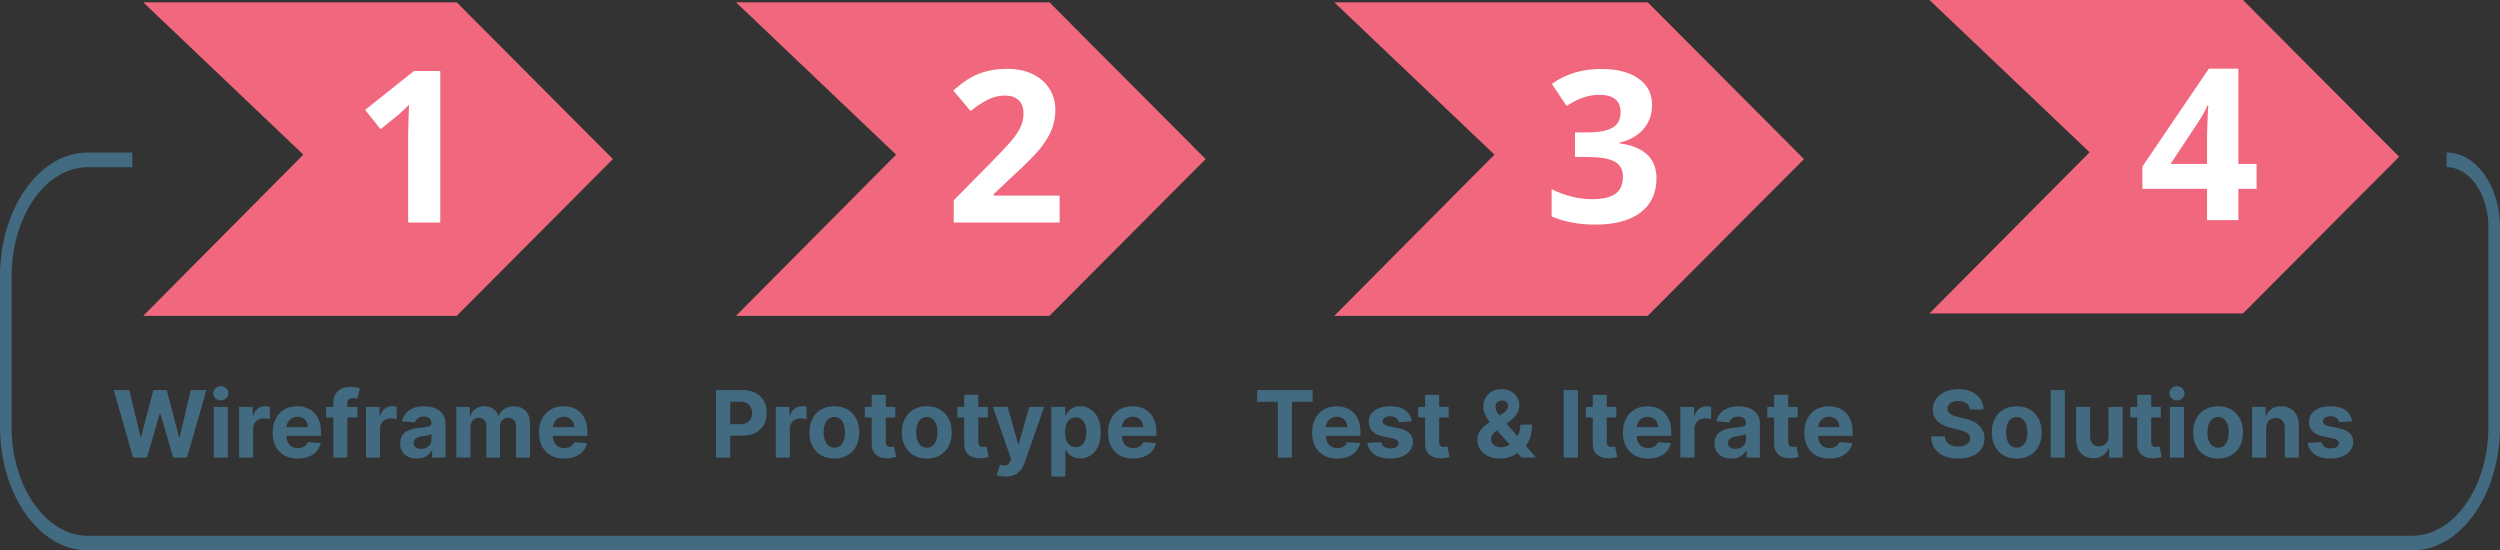 <svg width="377" height="83" viewBox="0 0 377 83" fill="none" xmlns="http://www.w3.org/2000/svg">
<rect x="0" y="0" width="377" height="83" fill="#333333" stroke="none"/>
<path d="M21.6 0.35L45.74 23.32L21.6 47.63H68.87L92.43 23.99L68.87 0.35H21.6Z" fill="#F1677D"/>
<path d="M66.38 33.56H61.55V20.34L61.6 18.17L61.68 15.79C60.88 16.59 60.32 17.12 60.01 17.37L57.39 19.48L55.06 16.57L62.42 10.71H66.39V33.56H66.38Z" fill="white"/>
<path d="M110.99 0.35L135.13 23.32L110.99 47.63H158.26L181.81 23.99L158.26 0.35H110.99Z" fill="#F1677D"/>
<path d="M159.79 33.56H143.82V30.2L149.55 24.4C151.25 22.66 152.36 21.45 152.88 20.78C153.4 20.11 153.78 19.49 154 18.91C154.23 18.34 154.34 17.74 154.34 17.13C154.34 16.21 154.09 15.53 153.58 15.08C153.07 14.63 152.4 14.41 151.56 14.41C150.67 14.41 149.81 14.61 148.98 15.02C148.15 15.43 147.28 16 146.37 16.75L143.75 13.64C144.87 12.68 145.81 12.01 146.55 11.61C147.29 11.21 148.1 10.91 148.97 10.7C149.85 10.49 150.82 10.38 151.91 10.38C153.34 10.38 154.6 10.64 155.69 11.16C156.78 11.68 157.63 12.41 158.24 13.35C158.84 14.29 159.15 15.36 159.15 16.57C159.15 17.62 158.96 18.61 158.6 19.53C158.23 20.45 157.66 21.4 156.88 22.37C156.1 23.34 154.74 24.72 152.78 26.51L149.84 29.28V29.5H159.79V33.56V33.56Z" fill="white"/>
<path d="M201.21 0.35L225.36 23.32L201.21 47.63H248.48L272.04 23.99L248.48 0.35H201.21Z" fill="#F1677D"/>
<path d="M249.13 15.83C249.13 17.26 248.7 18.47 247.83 19.47C246.96 20.47 245.75 21.16 244.19 21.53V21.62C246.03 21.85 247.43 22.41 248.38 23.3C249.33 24.19 249.8 25.39 249.8 26.9C249.8 29.1 249 30.81 247.41 32.03C245.82 33.25 243.54 33.87 240.58 33.87C238.1 33.87 235.9 33.46 233.99 32.64V28.53C234.88 28.98 235.85 29.34 236.91 29.62C237.97 29.9 239.02 30.04 240.07 30.04C241.66 30.04 242.84 29.77 243.6 29.23C244.36 28.69 244.74 27.82 244.74 26.62C244.74 25.55 244.3 24.79 243.43 24.34C242.55 23.89 241.16 23.67 239.24 23.67H237.51V19.97H239.27C241.04 19.97 242.34 19.74 243.15 19.27C243.97 18.81 244.38 18.01 244.38 16.89C244.38 15.16 243.3 14.3 241.13 14.3C240.38 14.3 239.62 14.42 238.84 14.68C238.06 14.94 237.2 15.36 236.25 15.98L234.02 12.65C236.1 11.15 238.59 10.4 241.47 10.4C243.83 10.4 245.7 10.88 247.07 11.84C248.44 12.79 249.13 14.12 249.13 15.83Z" fill="white"/>
<path d="M290.96 0L315.11 22.96L290.96 47.27H338.24L361.79 23.64L338.24 0H290.96Z" fill="#F1677D"/>
<path d="M340.29 28.47H337.54V33.2H332.82V28.47H323.07V25.11L333.09 10.36H337.54V24.72H340.29V28.47V28.47ZM332.82 24.72V20.84C332.82 20.19 332.85 19.26 332.9 18.03C332.95 16.8 332.99 16.09 333.02 15.89H332.9C332.51 16.74 332.05 17.58 331.51 18.39L327.32 24.72H332.82V24.72Z" fill="white"/>
<path d="M363.765 83H13.243C5.939 83 0 74.63 0 64.33V41.67C0 31.381 5.939 23 13.243 23H19.952V25.211H13.243C6.907 25.211 1.747 32.596 1.747 41.67V64.33C1.747 73.404 6.899 80.789 13.243 80.789H363.757C370.093 80.789 375.253 73.404 375.253 64.33V34.285C375.253 29.28 372.427 25.211 368.957 25.211V23C373.388 23 377 28.064 377 34.285V64.33C377 74.62 371.061 83 363.765 83Z" fill="#426A80"/>
<path d="M20.063 69L17.149 58.818H19.501L21.186 65.893H21.271L23.13 58.818H25.144L26.998 65.908H27.087L28.773 58.818H31.124L28.211 69H26.113L24.174 62.343H24.095L22.161 69H20.063ZM32.237 69V61.364H34.355V69H32.237ZM33.301 60.379C32.986 60.379 32.716 60.275 32.49 60.066C32.268 59.854 32.157 59.6 32.157 59.305C32.157 59.014 32.268 58.764 32.49 58.555C32.716 58.343 32.986 58.236 33.301 58.236C33.616 58.236 33.884 58.343 34.106 58.555C34.331 58.764 34.444 59.014 34.444 59.305C34.444 59.6 34.331 59.854 34.106 60.066C33.884 60.275 33.616 60.379 33.301 60.379ZM36.051 69V61.364H38.105V62.696H38.184C38.323 62.222 38.557 61.864 38.885 61.622C39.213 61.377 39.591 61.254 40.019 61.254C40.125 61.254 40.239 61.261 40.362 61.274C40.484 61.287 40.592 61.306 40.685 61.329V63.208C40.585 63.178 40.448 63.152 40.272 63.129C40.096 63.105 39.936 63.094 39.79 63.094C39.478 63.094 39.2 63.162 38.955 63.298C38.713 63.43 38.52 63.616 38.378 63.854C38.239 64.093 38.169 64.368 38.169 64.68V69H36.051ZM44.904 69.149C44.119 69.149 43.443 68.99 42.876 68.672C42.312 68.35 41.878 67.896 41.573 67.31C41.269 66.72 41.116 66.022 41.116 65.217C41.116 64.431 41.269 63.742 41.573 63.148C41.878 62.555 42.308 62.093 42.861 61.761C43.418 61.43 44.071 61.264 44.82 61.264C45.324 61.264 45.793 61.345 46.227 61.508C46.664 61.667 47.045 61.907 47.37 62.229C47.698 62.55 47.954 62.955 48.136 63.442C48.318 63.926 48.409 64.492 48.409 65.142V65.724H41.961V64.411H46.416C46.416 64.106 46.349 63.836 46.217 63.601C46.084 63.365 45.9 63.182 45.665 63.049C45.433 62.913 45.163 62.845 44.855 62.845C44.533 62.845 44.248 62.92 44 63.069C43.754 63.215 43.562 63.412 43.423 63.66C43.284 63.906 43.212 64.179 43.209 64.481V65.729C43.209 66.106 43.279 66.433 43.418 66.708C43.56 66.983 43.761 67.195 44.019 67.344C44.278 67.494 44.584 67.568 44.939 67.568C45.175 67.568 45.39 67.535 45.586 67.469C45.781 67.403 45.948 67.303 46.088 67.171C46.227 67.038 46.333 66.876 46.406 66.683L48.365 66.812C48.265 67.283 48.061 67.694 47.753 68.046C47.448 68.394 47.054 68.665 46.57 68.861C46.089 69.053 45.534 69.149 44.904 69.149ZM53.898 61.364V62.955H49.185V61.364H53.898ZM50.264 69V60.812C50.264 60.258 50.371 59.799 50.587 59.435C50.806 59.07 51.104 58.797 51.482 58.614C51.86 58.432 52.289 58.341 52.769 58.341C53.094 58.341 53.391 58.366 53.659 58.416C53.931 58.465 54.133 58.51 54.266 58.55L53.888 60.141C53.805 60.114 53.702 60.089 53.58 60.066C53.461 60.043 53.338 60.031 53.212 60.031C52.9 60.031 52.683 60.104 52.561 60.25C52.438 60.392 52.377 60.593 52.377 60.852V69H50.264ZM55.192 69V61.364H57.245V62.696H57.325C57.464 62.222 57.697 61.864 58.026 61.622C58.354 61.377 58.732 61.254 59.159 61.254C59.265 61.254 59.38 61.261 59.502 61.274C59.625 61.287 59.733 61.306 59.825 61.329V63.208C59.726 63.178 59.588 63.152 59.413 63.129C59.237 63.105 59.076 63.094 58.931 63.094C58.619 63.094 58.34 63.162 58.095 63.298C57.853 63.43 57.661 63.616 57.519 63.854C57.379 64.093 57.31 64.368 57.31 64.68V69H55.192ZM62.879 69.144C62.392 69.144 61.958 69.06 61.577 68.891C61.196 68.718 60.894 68.465 60.672 68.13C60.453 67.792 60.344 67.371 60.344 66.867C60.344 66.443 60.422 66.087 60.577 65.798C60.733 65.51 60.945 65.278 61.214 65.102C61.482 64.927 61.787 64.794 62.129 64.704C62.473 64.615 62.834 64.552 63.212 64.516C63.656 64.469 64.014 64.426 64.286 64.386C64.558 64.343 64.755 64.28 64.878 64.197C65 64.115 65.062 63.992 65.062 63.83V63.8C65.062 63.485 64.962 63.241 64.763 63.069C64.568 62.897 64.289 62.81 63.928 62.81C63.547 62.81 63.244 62.895 63.018 63.064C62.793 63.23 62.644 63.438 62.571 63.69L60.612 63.531C60.712 63.067 60.907 62.666 61.199 62.328C61.49 61.987 61.867 61.725 62.327 61.543C62.791 61.357 63.328 61.264 63.938 61.264C64.362 61.264 64.768 61.314 65.156 61.413C65.547 61.513 65.894 61.667 66.195 61.876C66.5 62.084 66.74 62.353 66.916 62.681C67.092 63.006 67.18 63.395 67.18 63.849V69H65.171V67.941H65.111C64.989 68.18 64.825 68.39 64.619 68.572C64.414 68.751 64.167 68.892 63.879 68.995C63.59 69.094 63.257 69.144 62.879 69.144ZM63.486 67.683C63.797 67.683 64.072 67.621 64.311 67.499C64.55 67.373 64.737 67.204 64.873 66.992C65.009 66.779 65.077 66.539 65.077 66.271V65.46C65.01 65.503 64.919 65.543 64.803 65.579C64.691 65.613 64.563 65.644 64.42 65.674C64.278 65.701 64.135 65.725 63.993 65.749C63.85 65.769 63.721 65.787 63.605 65.803C63.356 65.84 63.139 65.898 62.954 65.977C62.768 66.057 62.624 66.165 62.521 66.3C62.419 66.433 62.367 66.599 62.367 66.798C62.367 67.086 62.471 67.306 62.68 67.459C62.892 67.608 63.161 67.683 63.486 67.683ZM68.823 69V61.364H70.841V62.711H70.931C71.09 62.264 71.355 61.91 71.726 61.652C72.097 61.394 72.541 61.264 73.058 61.264C73.582 61.264 74.028 61.395 74.396 61.657C74.764 61.916 75.009 62.267 75.132 62.711H75.211C75.367 62.273 75.649 61.924 76.056 61.662C76.467 61.397 76.953 61.264 77.513 61.264C78.226 61.264 78.804 61.491 79.248 61.945C79.696 62.396 79.919 63.036 79.919 63.864V69H77.806V64.282C77.806 63.858 77.694 63.539 77.468 63.327C77.243 63.115 76.961 63.009 76.623 63.009C76.239 63.009 75.939 63.132 75.723 63.377C75.508 63.619 75.4 63.939 75.4 64.337V69H73.347V64.237C73.347 63.863 73.239 63.564 73.024 63.342C72.812 63.12 72.531 63.009 72.183 63.009C71.948 63.009 71.736 63.069 71.547 63.188C71.362 63.304 71.214 63.468 71.105 63.68C70.995 63.889 70.941 64.135 70.941 64.416V69H68.823ZM85.072 69.149C84.287 69.149 83.611 68.99 83.044 68.672C82.481 68.35 82.046 67.896 81.741 67.31C81.436 66.72 81.284 66.022 81.284 65.217C81.284 64.431 81.436 63.742 81.741 63.148C82.046 62.555 82.475 62.093 83.029 61.761C83.586 61.43 84.239 61.264 84.988 61.264C85.492 61.264 85.961 61.345 86.395 61.508C86.832 61.667 87.213 61.907 87.538 62.229C87.866 62.55 88.122 62.955 88.304 63.442C88.486 63.926 88.577 64.492 88.577 65.142V65.724H82.129V64.411H86.584C86.584 64.106 86.517 63.836 86.385 63.601C86.252 63.365 86.068 63.182 85.833 63.049C85.601 62.913 85.331 62.845 85.023 62.845C84.701 62.845 84.416 62.92 84.168 63.069C83.922 63.215 83.73 63.412 83.591 63.66C83.452 63.906 83.38 64.179 83.377 64.481V65.729C83.377 66.106 83.447 66.433 83.586 66.708C83.728 66.983 83.929 67.195 84.187 67.344C84.446 67.494 84.752 67.568 85.107 67.568C85.343 67.568 85.558 67.535 85.754 67.469C85.949 67.403 86.116 67.303 86.256 67.171C86.395 67.038 86.501 66.876 86.574 66.683L88.533 66.812C88.433 67.283 88.229 67.694 87.921 68.046C87.616 68.394 87.222 68.665 86.738 68.861C86.257 69.053 85.702 69.149 85.072 69.149Z" fill="#426A80"/>
<path d="M107.965 69V58.818H111.982C112.754 58.818 113.412 58.966 113.956 59.261C114.499 59.552 114.914 59.958 115.199 60.479C115.487 60.996 115.631 61.592 115.631 62.269C115.631 62.945 115.485 63.541 115.194 64.058C114.902 64.575 114.479 64.978 113.926 65.266C113.376 65.555 112.71 65.699 111.927 65.699H109.367V63.974H111.579C111.994 63.974 112.335 63.903 112.604 63.76C112.875 63.614 113.077 63.414 113.21 63.158C113.346 62.9 113.414 62.603 113.414 62.269C113.414 61.93 113.346 61.635 113.21 61.383C113.077 61.128 112.875 60.931 112.604 60.792C112.332 60.649 111.987 60.578 111.569 60.578H110.118V69H107.965ZM116.99 69V61.364H119.043V62.696H119.123C119.262 62.222 119.495 61.864 119.824 61.622C120.152 61.377 120.529 61.254 120.957 61.254C121.063 61.254 121.177 61.261 121.3 61.274C121.423 61.287 121.53 61.306 121.623 61.329V63.208C121.524 63.178 121.386 63.152 121.211 63.129C121.035 63.105 120.874 63.094 120.728 63.094C120.417 63.094 120.138 63.162 119.893 63.298C119.651 63.43 119.459 63.616 119.316 63.854C119.177 64.093 119.108 64.368 119.108 64.68V69H116.99ZM125.813 69.149C125.041 69.149 124.373 68.985 123.809 68.657C123.249 68.326 122.817 67.865 122.512 67.275C122.207 66.682 122.055 65.994 122.055 65.212C122.055 64.423 122.207 63.733 122.512 63.144C122.817 62.55 123.249 62.09 123.809 61.761C124.373 61.43 125.041 61.264 125.813 61.264C126.585 61.264 127.251 61.43 127.812 61.761C128.375 62.09 128.809 62.55 129.114 63.144C129.419 63.733 129.572 64.423 129.572 65.212C129.572 65.994 129.419 66.682 129.114 67.275C128.809 67.865 128.375 68.326 127.812 68.657C127.251 68.985 126.585 69.149 125.813 69.149ZM125.823 67.508C126.174 67.508 126.468 67.409 126.703 67.21C126.938 67.008 127.116 66.733 127.235 66.385C127.358 66.037 127.419 65.641 127.419 65.197C127.419 64.753 127.358 64.356 127.235 64.008C127.116 63.66 126.938 63.385 126.703 63.183C126.468 62.981 126.174 62.88 125.823 62.88C125.468 62.88 125.17 62.981 124.928 63.183C124.689 63.385 124.509 63.66 124.386 64.008C124.267 64.356 124.207 64.753 124.207 65.197C124.207 65.641 124.267 66.037 124.386 66.385C124.509 66.733 124.689 67.008 124.928 67.21C125.17 67.409 125.468 67.508 125.823 67.508ZM135.01 61.364V62.955H130.412V61.364H135.01ZM131.456 59.534H133.574V66.653C133.574 66.849 133.604 67.001 133.663 67.111C133.723 67.217 133.806 67.291 133.912 67.335C134.021 67.378 134.147 67.399 134.29 67.399C134.389 67.399 134.488 67.391 134.588 67.374C134.687 67.354 134.764 67.34 134.817 67.329L135.15 68.906C135.044 68.939 134.894 68.977 134.702 69.02C134.51 69.066 134.276 69.094 134.001 69.104C133.491 69.124 133.043 69.056 132.659 68.901C132.278 68.745 131.981 68.503 131.769 68.175C131.557 67.847 131.452 67.432 131.456 66.932V59.534ZM139.758 69.149C138.986 69.149 138.318 68.985 137.755 68.657C137.195 68.326 136.762 67.865 136.457 67.275C136.152 66.682 136 65.994 136 65.212C136 64.423 136.152 63.733 136.457 63.144C136.762 62.55 137.195 62.09 137.755 61.761C138.318 61.43 138.986 61.264 139.758 61.264C140.531 61.264 141.197 61.43 141.757 61.761C142.32 62.09 142.755 62.55 143.059 63.144C143.364 63.733 143.517 64.423 143.517 65.212C143.517 65.994 143.364 66.682 143.059 67.275C142.755 67.865 142.32 68.326 141.757 68.657C141.197 68.985 140.531 69.149 139.758 69.149ZM139.768 67.508C140.12 67.508 140.413 67.409 140.648 67.21C140.884 67.008 141.061 66.733 141.18 66.385C141.303 66.037 141.364 65.641 141.364 65.197C141.364 64.753 141.303 64.356 141.18 64.008C141.061 63.66 140.884 63.385 140.648 63.183C140.413 62.981 140.12 62.88 139.768 62.88C139.414 62.88 139.115 62.981 138.873 63.183C138.635 63.385 138.454 63.66 138.331 64.008C138.212 64.356 138.153 64.753 138.153 65.197C138.153 65.641 138.212 66.037 138.331 66.385C138.454 66.733 138.635 67.008 138.873 67.21C139.115 67.409 139.414 67.508 139.768 67.508ZM148.956 61.364V62.955H144.357V61.364H148.956ZM145.401 59.534H147.519V66.653C147.519 66.849 147.549 67.001 147.608 67.111C147.668 67.217 147.751 67.291 147.857 67.335C147.966 67.378 148.092 67.399 148.235 67.399C148.334 67.399 148.434 67.391 148.533 67.374C148.633 67.354 148.709 67.34 148.762 67.329L149.095 68.906C148.989 68.939 148.84 68.977 148.648 69.02C148.455 69.066 148.222 69.094 147.947 69.104C147.436 69.124 146.989 69.056 146.604 68.901C146.223 68.745 145.926 68.503 145.714 68.175C145.502 67.847 145.398 67.432 145.401 66.932V59.534ZM151.643 71.864C151.374 71.864 151.123 71.842 150.887 71.799C150.655 71.759 150.463 71.708 150.311 71.645L150.788 70.064C151.036 70.14 151.26 70.182 151.459 70.188C151.661 70.195 151.835 70.148 151.981 70.049C152.13 69.95 152.251 69.781 152.344 69.542L152.468 69.219L149.729 61.364H151.956L153.537 66.972H153.617L155.213 61.364H157.455L154.487 69.825C154.344 70.236 154.15 70.594 153.905 70.899C153.663 71.207 153.356 71.444 152.985 71.61C152.614 71.779 152.167 71.864 151.643 71.864ZM158.539 71.864V61.364H160.627V62.646H160.721C160.814 62.441 160.948 62.232 161.124 62.02C161.303 61.804 161.535 61.626 161.82 61.483C162.108 61.337 162.466 61.264 162.894 61.264C163.45 61.264 163.964 61.41 164.435 61.702C164.905 61.99 165.282 62.426 165.563 63.009C165.845 63.589 165.986 64.317 165.986 65.192C165.986 66.044 165.848 66.763 165.573 67.349C165.302 67.933 164.93 68.375 164.46 68.677C163.992 68.975 163.469 69.124 162.889 69.124C162.478 69.124 162.128 69.056 161.84 68.921C161.555 68.785 161.321 68.614 161.139 68.408C160.956 68.2 160.817 67.989 160.721 67.777H160.656V71.864H158.539ZM160.612 65.182C160.612 65.636 160.675 66.032 160.801 66.37C160.927 66.708 161.109 66.972 161.347 67.16C161.586 67.346 161.876 67.439 162.218 67.439C162.562 67.439 162.854 67.344 163.093 67.156C163.331 66.963 163.512 66.698 163.634 66.36C163.76 66.019 163.823 65.626 163.823 65.182C163.823 64.741 163.762 64.353 163.639 64.019C163.517 63.684 163.336 63.422 163.097 63.233C162.859 63.044 162.566 62.95 162.218 62.95C161.873 62.95 161.581 63.041 161.343 63.223C161.107 63.405 160.927 63.664 160.801 63.999C160.675 64.333 160.612 64.728 160.612 65.182ZM170.878 69.149C170.093 69.149 169.416 68.99 168.85 68.672C168.286 68.35 167.852 67.896 167.547 67.31C167.242 66.72 167.09 66.022 167.09 65.217C167.09 64.431 167.242 63.742 167.547 63.148C167.852 62.555 168.281 62.093 168.835 61.761C169.392 61.43 170.044 61.264 170.794 61.264C171.297 61.264 171.766 61.345 172.2 61.508C172.638 61.667 173.019 61.907 173.344 62.229C173.672 62.55 173.927 62.955 174.11 63.442C174.292 63.926 174.383 64.492 174.383 65.142V65.724H167.935V64.411H172.389C172.389 64.106 172.323 63.836 172.191 63.601C172.058 63.365 171.874 63.182 171.639 63.049C171.407 62.913 171.137 62.845 170.828 62.845C170.507 62.845 170.222 62.92 169.973 63.069C169.728 63.215 169.536 63.412 169.396 63.66C169.257 63.906 169.186 64.179 169.183 64.481V65.729C169.183 66.106 169.252 66.433 169.392 66.708C169.534 66.983 169.735 67.195 169.993 67.344C170.252 67.494 170.558 67.568 170.913 67.568C171.148 67.568 171.364 67.535 171.559 67.469C171.755 67.403 171.922 67.303 172.061 67.171C172.2 67.038 172.307 66.876 172.379 66.683L174.338 66.812C174.239 67.283 174.035 67.694 173.727 68.046C173.422 68.394 173.027 68.665 172.544 68.861C172.063 69.053 171.508 69.149 170.878 69.149Z" fill="#426A80"/>
<path d="M189.579 60.593V58.818H197.941V60.593H194.824V69H192.696V60.593H189.579ZM201.651 69.149C200.866 69.149 200.19 68.99 199.623 68.672C199.06 68.35 198.625 67.896 198.32 67.31C198.016 66.72 197.863 66.022 197.863 65.217C197.863 64.431 198.016 63.742 198.32 63.148C198.625 62.555 199.055 62.093 199.608 61.761C200.165 61.43 200.818 61.264 201.567 61.264C202.071 61.264 202.54 61.345 202.974 61.508C203.411 61.667 203.793 61.907 204.117 62.229C204.445 62.55 204.701 62.955 204.883 63.442C205.065 63.926 205.156 64.492 205.156 65.142V65.724H198.708V64.411H203.163C203.163 64.106 203.097 63.836 202.964 63.601C202.831 63.365 202.647 63.182 202.412 63.049C202.18 62.913 201.91 62.845 201.602 62.845C201.28 62.845 200.995 62.92 200.747 63.069C200.501 63.215 200.309 63.412 200.17 63.66C200.031 63.906 199.959 64.179 199.956 64.481V65.729C199.956 66.106 200.026 66.433 200.165 66.708C200.307 66.983 200.508 67.195 200.767 67.344C201.025 67.494 201.332 67.568 201.686 67.568C201.922 67.568 202.137 67.535 202.333 67.469C202.528 67.403 202.695 67.303 202.835 67.171C202.974 67.038 203.08 66.876 203.153 66.683L205.112 66.812C205.012 67.283 204.808 67.694 204.5 68.046C204.195 68.394 203.801 68.665 203.317 68.861C202.836 69.053 202.281 69.149 201.651 69.149ZM212.892 63.541L210.953 63.66C210.92 63.495 210.849 63.346 210.74 63.213C210.63 63.077 210.486 62.969 210.307 62.89C210.131 62.807 209.921 62.766 209.676 62.766C209.347 62.766 209.071 62.835 208.845 62.974C208.62 63.11 208.507 63.293 208.507 63.521C208.507 63.704 208.58 63.858 208.726 63.984C208.872 64.11 209.122 64.211 209.477 64.287L210.859 64.565C211.601 64.718 212.155 64.963 212.519 65.301C212.884 65.639 213.066 66.083 213.066 66.633C213.066 67.134 212.919 67.573 212.624 67.951C212.332 68.329 211.931 68.624 211.421 68.836C210.914 69.045 210.329 69.149 209.666 69.149C208.655 69.149 207.849 68.939 207.249 68.518C206.653 68.094 206.303 67.517 206.2 66.788L208.284 66.678C208.347 66.987 208.499 67.222 208.741 67.384C208.983 67.543 209.293 67.623 209.671 67.623C210.042 67.623 210.34 67.552 210.566 67.409C210.794 67.263 210.91 67.076 210.914 66.847C210.91 66.655 210.829 66.498 210.67 66.375C210.511 66.249 210.266 66.153 209.934 66.087L208.612 65.823C207.866 65.674 207.311 65.415 206.946 65.048C206.585 64.68 206.404 64.211 206.404 63.641C206.404 63.15 206.537 62.727 206.802 62.373C207.07 62.018 207.447 61.745 207.931 61.553C208.418 61.36 208.988 61.264 209.641 61.264C210.605 61.264 211.364 61.468 211.918 61.876C212.475 62.283 212.799 62.839 212.892 63.541ZM218.462 61.364V62.955H213.863V61.364H218.462ZM214.907 59.534H217.025V66.653C217.025 66.849 217.055 67.001 217.114 67.111C217.174 67.217 217.257 67.291 217.363 67.335C217.472 67.378 217.598 67.399 217.741 67.399C217.84 67.399 217.94 67.391 218.039 67.374C218.138 67.354 218.215 67.34 218.268 67.329L218.601 68.906C218.495 68.939 218.346 68.977 218.153 69.02C217.961 69.066 217.728 69.094 217.452 69.104C216.942 69.124 216.495 69.056 216.11 68.901C215.729 68.745 215.432 68.503 215.22 68.175C215.008 67.847 214.904 67.432 214.907 66.932V59.534ZM226.204 69.149C225.501 69.149 224.894 69.023 224.384 68.771C223.874 68.519 223.481 68.178 223.206 67.747C222.934 67.313 222.798 66.829 222.798 66.296C222.798 65.898 222.878 65.545 223.037 65.237C223.196 64.928 223.418 64.645 223.703 64.386C223.988 64.124 224.319 63.864 224.697 63.606L226.671 62.308C226.926 62.146 227.113 61.975 227.233 61.796C227.352 61.614 227.412 61.417 227.412 61.205C227.412 61.002 227.331 60.815 227.168 60.643C227.006 60.47 226.775 60.386 226.477 60.389C226.278 60.389 226.106 60.434 225.96 60.523C225.814 60.61 225.7 60.724 225.617 60.867C225.537 61.006 225.498 61.161 225.498 61.334C225.498 61.546 225.557 61.761 225.677 61.98C225.796 62.199 225.955 62.431 226.154 62.676C226.353 62.918 226.57 63.18 226.805 63.462L231.633 69H229.425L225.398 64.516C225.133 64.214 224.868 63.899 224.603 63.571C224.341 63.24 224.122 62.888 223.947 62.517C223.771 62.142 223.683 61.736 223.683 61.299C223.683 60.805 223.797 60.361 224.026 59.967C224.258 59.572 224.583 59.261 225.001 59.032C225.418 58.8 225.905 58.684 226.462 58.684C227.006 58.684 227.475 58.795 227.869 59.017C228.267 59.236 228.572 59.528 228.784 59.892C228.999 60.253 229.107 60.651 229.107 61.085C229.107 61.566 228.988 62.002 228.749 62.393C228.514 62.781 228.182 63.129 227.755 63.437L225.677 64.933C225.395 65.139 225.186 65.349 225.05 65.565C224.918 65.777 224.851 65.981 224.851 66.176C224.851 66.418 224.911 66.635 225.03 66.827C225.15 67.02 225.319 67.172 225.537 67.285C225.756 67.394 226.013 67.449 226.308 67.449C226.666 67.449 227.019 67.368 227.367 67.205C227.718 67.04 228.037 66.806 228.322 66.504C228.61 66.199 228.84 65.838 229.013 65.421C229.185 65.003 229.271 64.54 229.271 64.033H231.026C231.026 64.656 230.958 65.218 230.822 65.719C230.686 66.216 230.497 66.65 230.256 67.021C230.014 67.389 229.737 67.691 229.425 67.926C229.326 67.989 229.23 68.049 229.137 68.105C229.044 68.162 228.948 68.221 228.849 68.284C228.471 68.589 228.048 68.809 227.581 68.945C227.117 69.081 226.658 69.149 226.204 69.149ZM237.948 58.818V69H235.795V58.818H237.948ZM243.741 61.364V62.955H239.142V61.364H243.741ZM240.186 59.534H242.304V66.653C242.304 66.849 242.334 67.001 242.394 67.111C242.453 67.217 242.536 67.291 242.642 67.335C242.752 67.378 242.878 67.399 243.02 67.399C243.119 67.399 243.219 67.391 243.318 67.374C243.418 67.354 243.494 67.34 243.547 67.329L243.88 68.906C243.774 68.939 243.625 68.977 243.433 69.02C243.24 69.066 243.007 69.094 242.732 69.104C242.221 69.124 241.774 69.056 241.389 68.901C241.008 68.745 240.712 68.503 240.499 68.175C240.287 67.847 240.183 67.432 240.186 66.932V59.534ZM248.519 69.149C247.733 69.149 247.057 68.99 246.49 68.672C245.927 68.35 245.493 67.896 245.188 67.31C244.883 66.72 244.73 66.022 244.73 65.217C244.73 64.431 244.883 63.742 245.188 63.148C245.493 62.555 245.922 62.093 246.475 61.761C247.032 61.43 247.685 61.264 248.434 61.264C248.938 61.264 249.407 61.345 249.841 61.508C250.279 61.667 250.66 61.907 250.985 62.229C251.313 62.55 251.568 62.955 251.75 63.442C251.932 63.926 252.024 64.492 252.024 65.142V65.724H245.575V64.411H250.03C250.03 64.106 249.964 63.836 249.831 63.601C249.699 63.365 249.515 63.182 249.279 63.049C249.047 62.913 248.777 62.845 248.469 62.845C248.147 62.845 247.862 62.92 247.614 63.069C247.369 63.215 247.176 63.412 247.037 63.66C246.898 63.906 246.827 64.179 246.823 64.481V65.729C246.823 66.106 246.893 66.433 247.032 66.708C247.175 66.983 247.375 67.195 247.634 67.344C247.892 67.494 248.199 67.568 248.553 67.568C248.789 67.568 249.004 67.535 249.2 67.469C249.395 67.403 249.563 67.303 249.702 67.171C249.841 67.038 249.947 66.876 250.02 66.683L251.979 66.812C251.879 67.283 251.676 67.694 251.367 68.046C251.062 68.394 250.668 68.665 250.184 68.861C249.704 69.053 249.148 69.149 248.519 69.149ZM253.406 69V61.364H255.459V62.696H255.539C255.678 62.222 255.911 61.864 256.24 61.622C256.568 61.377 256.945 61.254 257.373 61.254C257.479 61.254 257.593 61.261 257.716 61.274C257.839 61.287 257.946 61.306 258.039 61.329V63.208C257.94 63.178 257.802 63.152 257.627 63.129C257.451 63.105 257.29 63.094 257.144 63.094C256.833 63.094 256.554 63.162 256.309 63.298C256.067 63.43 255.875 63.616 255.732 63.854C255.593 64.093 255.524 64.368 255.524 64.68V69H253.406ZM261.093 69.144C260.606 69.144 260.172 69.06 259.79 68.891C259.409 68.718 259.108 68.465 258.886 68.13C258.667 67.792 258.558 67.371 258.558 66.867C258.558 66.443 258.635 66.087 258.791 65.798C258.947 65.51 259.159 65.278 259.428 65.102C259.696 64.927 260.001 64.794 260.342 64.704C260.687 64.615 261.048 64.552 261.426 64.516C261.87 64.469 262.228 64.426 262.5 64.386C262.772 64.343 262.969 64.28 263.092 64.197C263.214 64.115 263.276 63.992 263.276 63.83V63.8C263.276 63.485 263.176 63.241 262.977 63.069C262.782 62.897 262.503 62.81 262.142 62.81C261.761 62.81 261.458 62.895 261.232 63.064C261.007 63.23 260.858 63.438 260.785 63.69L258.826 63.531C258.925 63.067 259.121 62.666 259.413 62.328C259.704 61.987 260.08 61.725 260.541 61.543C261.005 61.357 261.542 61.264 262.152 61.264C262.576 61.264 262.982 61.314 263.37 61.413C263.761 61.513 264.107 61.667 264.409 61.876C264.714 62.084 264.954 62.353 265.13 62.681C265.306 63.006 265.393 63.395 265.393 63.849V69H263.385V67.941H263.325C263.203 68.18 263.039 68.39 262.833 68.572C262.628 68.751 262.381 68.892 262.092 68.995C261.804 69.094 261.471 69.144 261.093 69.144ZM261.7 67.683C262.011 67.683 262.286 67.621 262.525 67.499C262.763 67.373 262.951 67.204 263.087 66.992C263.223 66.779 263.29 66.539 263.29 66.271V65.46C263.224 65.503 263.133 65.543 263.017 65.579C262.904 65.613 262.777 65.644 262.634 65.674C262.492 65.701 262.349 65.725 262.207 65.749C262.064 65.769 261.935 65.787 261.819 65.803C261.57 65.84 261.353 65.898 261.168 65.977C260.982 66.057 260.838 66.165 260.735 66.3C260.632 66.433 260.581 66.599 260.581 66.798C260.581 67.086 260.685 67.306 260.894 67.459C261.106 67.608 261.375 67.683 261.7 67.683ZM271.098 61.364V62.955H266.5V61.364H271.098ZM267.544 59.534H269.662V66.653C269.662 66.849 269.691 67.001 269.751 67.111C269.811 67.217 269.894 67.291 270 67.335C270.109 67.378 270.235 67.399 270.377 67.399C270.477 67.399 270.576 67.391 270.676 67.374C270.775 67.354 270.851 67.34 270.904 67.329L271.238 68.906C271.132 68.939 270.982 68.977 270.79 69.02C270.598 69.066 270.364 69.094 270.089 69.104C269.579 69.124 269.131 69.056 268.747 68.901C268.366 68.745 268.069 68.503 267.857 68.175C267.645 67.847 267.54 67.432 267.544 66.932V59.534ZM275.876 69.149C275.091 69.149 274.414 68.99 273.848 68.672C273.284 68.35 272.85 67.896 272.545 67.31C272.24 66.72 272.088 66.022 272.088 65.217C272.088 64.431 272.24 63.742 272.545 63.148C272.85 62.555 273.279 62.093 273.833 61.761C274.39 61.43 275.042 61.264 275.792 61.264C276.295 61.264 276.764 61.345 277.199 61.508C277.636 61.667 278.017 61.907 278.342 62.229C278.67 62.55 278.925 62.955 279.108 63.442C279.29 63.926 279.381 64.492 279.381 65.142V65.724H272.933V64.411H277.387C277.387 64.106 277.321 63.836 277.189 63.601C277.056 63.365 276.872 63.182 276.637 63.049C276.405 62.913 276.135 62.845 275.826 62.845C275.505 62.845 275.22 62.92 274.971 63.069C274.726 63.215 274.534 63.412 274.395 63.66C274.255 63.906 274.184 64.179 274.181 64.481V65.729C274.181 66.106 274.25 66.433 274.39 66.708C274.532 66.983 274.733 67.195 274.991 67.344C275.25 67.494 275.556 67.568 275.911 67.568C276.146 67.568 276.362 67.535 276.557 67.469C276.753 67.403 276.92 67.303 277.059 67.171C277.199 67.038 277.305 66.876 277.377 66.683L279.336 66.812C279.237 67.283 279.033 67.694 278.725 68.046C278.42 68.394 278.025 68.665 277.542 68.861C277.061 69.053 276.506 69.149 275.876 69.149Z" fill="#426A80"/>
<path d="M297.061 61.746C297.021 61.345 296.85 61.034 296.549 60.812C296.247 60.59 295.838 60.479 295.321 60.479C294.969 60.479 294.673 60.528 294.431 60.628C294.189 60.724 294.003 60.858 293.874 61.031C293.748 61.203 293.685 61.398 293.685 61.617C293.678 61.8 293.717 61.959 293.799 62.094C293.886 62.23 294.003 62.348 294.152 62.447C294.301 62.544 294.474 62.628 294.669 62.701C294.865 62.771 295.074 62.83 295.296 62.88L296.211 63.099C296.655 63.198 297.062 63.331 297.434 63.496C297.805 63.662 298.126 63.866 298.398 64.108C298.67 64.35 298.88 64.635 299.029 64.963C299.182 65.291 299.26 65.667 299.263 66.092C299.26 66.715 299.101 67.255 298.786 67.712C298.474 68.166 298.024 68.519 297.434 68.771C296.847 69.02 296.139 69.144 295.311 69.144C294.489 69.144 293.773 69.018 293.163 68.766C292.556 68.514 292.083 68.142 291.741 67.648C291.403 67.151 291.226 66.536 291.209 65.803H293.292C293.315 66.145 293.413 66.43 293.586 66.658C293.761 66.884 293.995 67.055 294.287 67.171C294.582 67.283 294.915 67.34 295.286 67.34C295.65 67.34 295.967 67.287 296.235 67.18C296.507 67.074 296.718 66.927 296.867 66.738C297.016 66.549 297.091 66.332 297.091 66.087C297.091 65.858 297.023 65.666 296.887 65.51C296.754 65.354 296.559 65.222 296.3 65.112C296.045 65.003 295.732 64.903 295.36 64.814L294.252 64.535C293.393 64.327 292.716 64 292.218 63.556C291.721 63.112 291.474 62.514 291.478 61.761C291.474 61.145 291.638 60.606 291.97 60.146C292.305 59.685 292.764 59.325 293.347 59.067C293.93 58.808 294.593 58.679 295.336 58.679C296.091 58.679 296.751 58.808 297.314 59.067C297.881 59.325 298.322 59.685 298.637 60.146C298.952 60.606 299.114 61.14 299.124 61.746H297.061ZM304.122 69.149C303.349 69.149 302.682 68.985 302.118 68.657C301.558 68.326 301.125 67.865 300.82 67.275C300.516 66.682 300.363 65.994 300.363 65.212C300.363 64.423 300.516 63.733 300.82 63.144C301.125 62.55 301.558 62.09 302.118 61.761C302.682 61.43 303.349 61.264 304.122 61.264C304.894 61.264 305.56 61.43 306.12 61.761C306.684 62.09 307.118 62.55 307.423 63.144C307.728 63.733 307.88 64.423 307.88 65.212C307.88 65.994 307.728 66.682 307.423 67.275C307.118 67.865 306.684 68.326 306.12 68.657C305.56 68.985 304.894 69.149 304.122 69.149ZM304.132 67.508C304.483 67.508 304.776 67.409 305.012 67.21C305.247 67.008 305.424 66.733 305.544 66.385C305.666 66.037 305.727 65.641 305.727 65.197C305.727 64.753 305.666 64.356 305.544 64.008C305.424 63.66 305.247 63.385 305.012 63.183C304.776 62.981 304.483 62.88 304.132 62.88C303.777 62.88 303.479 62.981 303.237 63.183C302.998 63.385 302.817 63.66 302.695 64.008C302.575 64.356 302.516 64.753 302.516 65.197C302.516 65.641 302.575 66.037 302.695 66.385C302.817 66.733 302.998 67.008 303.237 67.21C303.479 67.409 303.777 67.508 304.132 67.508ZM311.375 58.818V69H309.257V58.818H311.375ZM317.969 65.749V61.364H320.087V69H318.053V67.613H317.974C317.801 68.06 317.515 68.42 317.114 68.692C316.716 68.963 316.23 69.099 315.657 69.099C315.147 69.099 314.697 68.983 314.31 68.751C313.922 68.519 313.619 68.19 313.4 67.762C313.184 67.335 313.075 66.822 313.072 66.226V61.364H315.19V65.848C315.193 66.299 315.314 66.655 315.553 66.917C315.791 67.179 316.111 67.31 316.512 67.31C316.767 67.31 317.006 67.252 317.228 67.136C317.45 67.016 317.629 66.841 317.765 66.609C317.904 66.377 317.972 66.09 317.969 65.749ZM325.843 61.364V62.955H321.244V61.364H325.843ZM322.288 59.534H324.406V66.653C324.406 66.849 324.436 67.001 324.495 67.111C324.555 67.217 324.638 67.291 324.744 67.335C324.853 67.378 324.979 67.399 325.122 67.399C325.221 67.399 325.32 67.391 325.42 67.374C325.519 67.354 325.596 67.34 325.649 67.329L325.982 68.906C325.876 68.939 325.727 68.977 325.534 69.02C325.342 69.066 325.108 69.094 324.833 69.104C324.323 69.124 323.875 69.056 323.491 68.901C323.11 68.745 322.813 68.503 322.601 68.175C322.389 67.847 322.285 67.432 322.288 66.932V59.534ZM327.222 69V61.364H329.34V69H327.222ZM328.286 60.379C327.971 60.379 327.701 60.275 327.476 60.066C327.254 59.854 327.143 59.6 327.143 59.305C327.143 59.014 327.254 58.764 327.476 58.555C327.701 58.343 327.971 58.236 328.286 58.236C328.601 58.236 328.869 58.343 329.091 58.555C329.317 58.764 329.43 59.014 329.43 59.305C329.43 59.6 329.317 59.854 329.091 60.066C328.869 60.275 328.601 60.379 328.286 60.379ZM334.487 69.149C333.715 69.149 333.047 68.985 332.483 68.657C331.923 68.326 331.491 67.865 331.186 67.275C330.881 66.682 330.728 65.994 330.728 65.212C330.728 64.423 330.881 63.733 331.186 63.144C331.491 62.55 331.923 62.09 332.483 61.761C333.047 61.43 333.715 61.264 334.487 61.264C335.259 61.264 335.925 61.43 336.485 61.761C337.049 62.09 337.483 62.55 337.788 63.144C338.093 63.733 338.245 64.423 338.245 65.212C338.245 65.994 338.093 66.682 337.788 67.275C337.483 67.865 337.049 68.326 336.485 68.657C335.925 68.985 335.259 69.149 334.487 69.149ZM334.497 67.508C334.848 67.508 335.141 67.409 335.377 67.21C335.612 67.008 335.789 66.733 335.909 66.385C336.031 66.037 336.093 65.641 336.093 65.197C336.093 64.753 336.031 64.356 335.909 64.008C335.789 63.66 335.612 63.385 335.377 63.183C335.141 62.981 334.848 62.88 334.497 62.88C334.142 62.88 333.844 62.981 333.602 63.183C333.363 63.385 333.183 63.66 333.06 64.008C332.941 64.356 332.881 64.753 332.881 65.197C332.881 65.641 332.941 66.037 333.06 66.385C333.183 66.733 333.363 67.008 333.602 67.21C333.844 67.409 334.142 67.508 334.497 67.508ZM341.74 64.585V69H339.623V61.364H341.641V62.711H341.73C341.9 62.267 342.183 61.916 342.581 61.657C342.978 61.395 343.461 61.264 344.027 61.264C344.558 61.264 345.02 61.38 345.414 61.612C345.809 61.844 346.115 62.176 346.334 62.606C346.553 63.034 346.662 63.544 346.662 64.138V69H344.544V64.516C344.548 64.048 344.428 63.684 344.186 63.422C343.944 63.157 343.611 63.024 343.187 63.024C342.902 63.024 342.65 63.086 342.431 63.208C342.216 63.331 342.047 63.51 341.924 63.745C341.805 63.977 341.744 64.257 341.74 64.585ZM354.685 63.541L352.746 63.66C352.713 63.495 352.642 63.346 352.532 63.213C352.423 63.077 352.279 62.969 352.1 62.89C351.924 62.807 351.714 62.766 351.469 62.766C351.14 62.766 350.864 62.835 350.638 62.974C350.413 63.11 350.3 63.293 350.3 63.521C350.3 63.704 350.373 63.858 350.519 63.984C350.665 64.11 350.915 64.211 351.27 64.287L352.652 64.565C353.394 64.718 353.948 64.963 354.312 65.301C354.677 65.639 354.859 66.083 354.859 66.633C354.859 67.134 354.712 67.573 354.417 67.951C354.125 68.329 353.724 68.624 353.214 68.836C352.706 69.045 352.122 69.149 351.459 69.149C350.448 69.149 349.642 68.939 349.042 68.518C348.446 68.094 348.096 67.517 347.993 66.788L350.077 66.678C350.14 66.987 350.292 67.222 350.534 67.384C350.776 67.543 351.086 67.623 351.464 67.623C351.835 67.623 352.133 67.552 352.358 67.409C352.587 67.263 352.703 67.076 352.706 66.847C352.703 66.655 352.622 66.498 352.463 66.375C352.304 66.249 352.059 66.153 351.727 66.087L350.405 65.823C349.659 65.674 349.104 65.415 348.739 65.048C348.378 64.68 348.197 64.211 348.197 63.641C348.197 63.15 348.33 62.727 348.595 62.373C348.863 62.018 349.24 61.745 349.724 61.553C350.211 61.36 350.781 61.264 351.434 61.264C352.398 61.264 353.157 61.468 353.711 61.876C354.268 62.283 354.592 62.839 354.685 63.541Z" fill="#426A80"/>
</svg>
